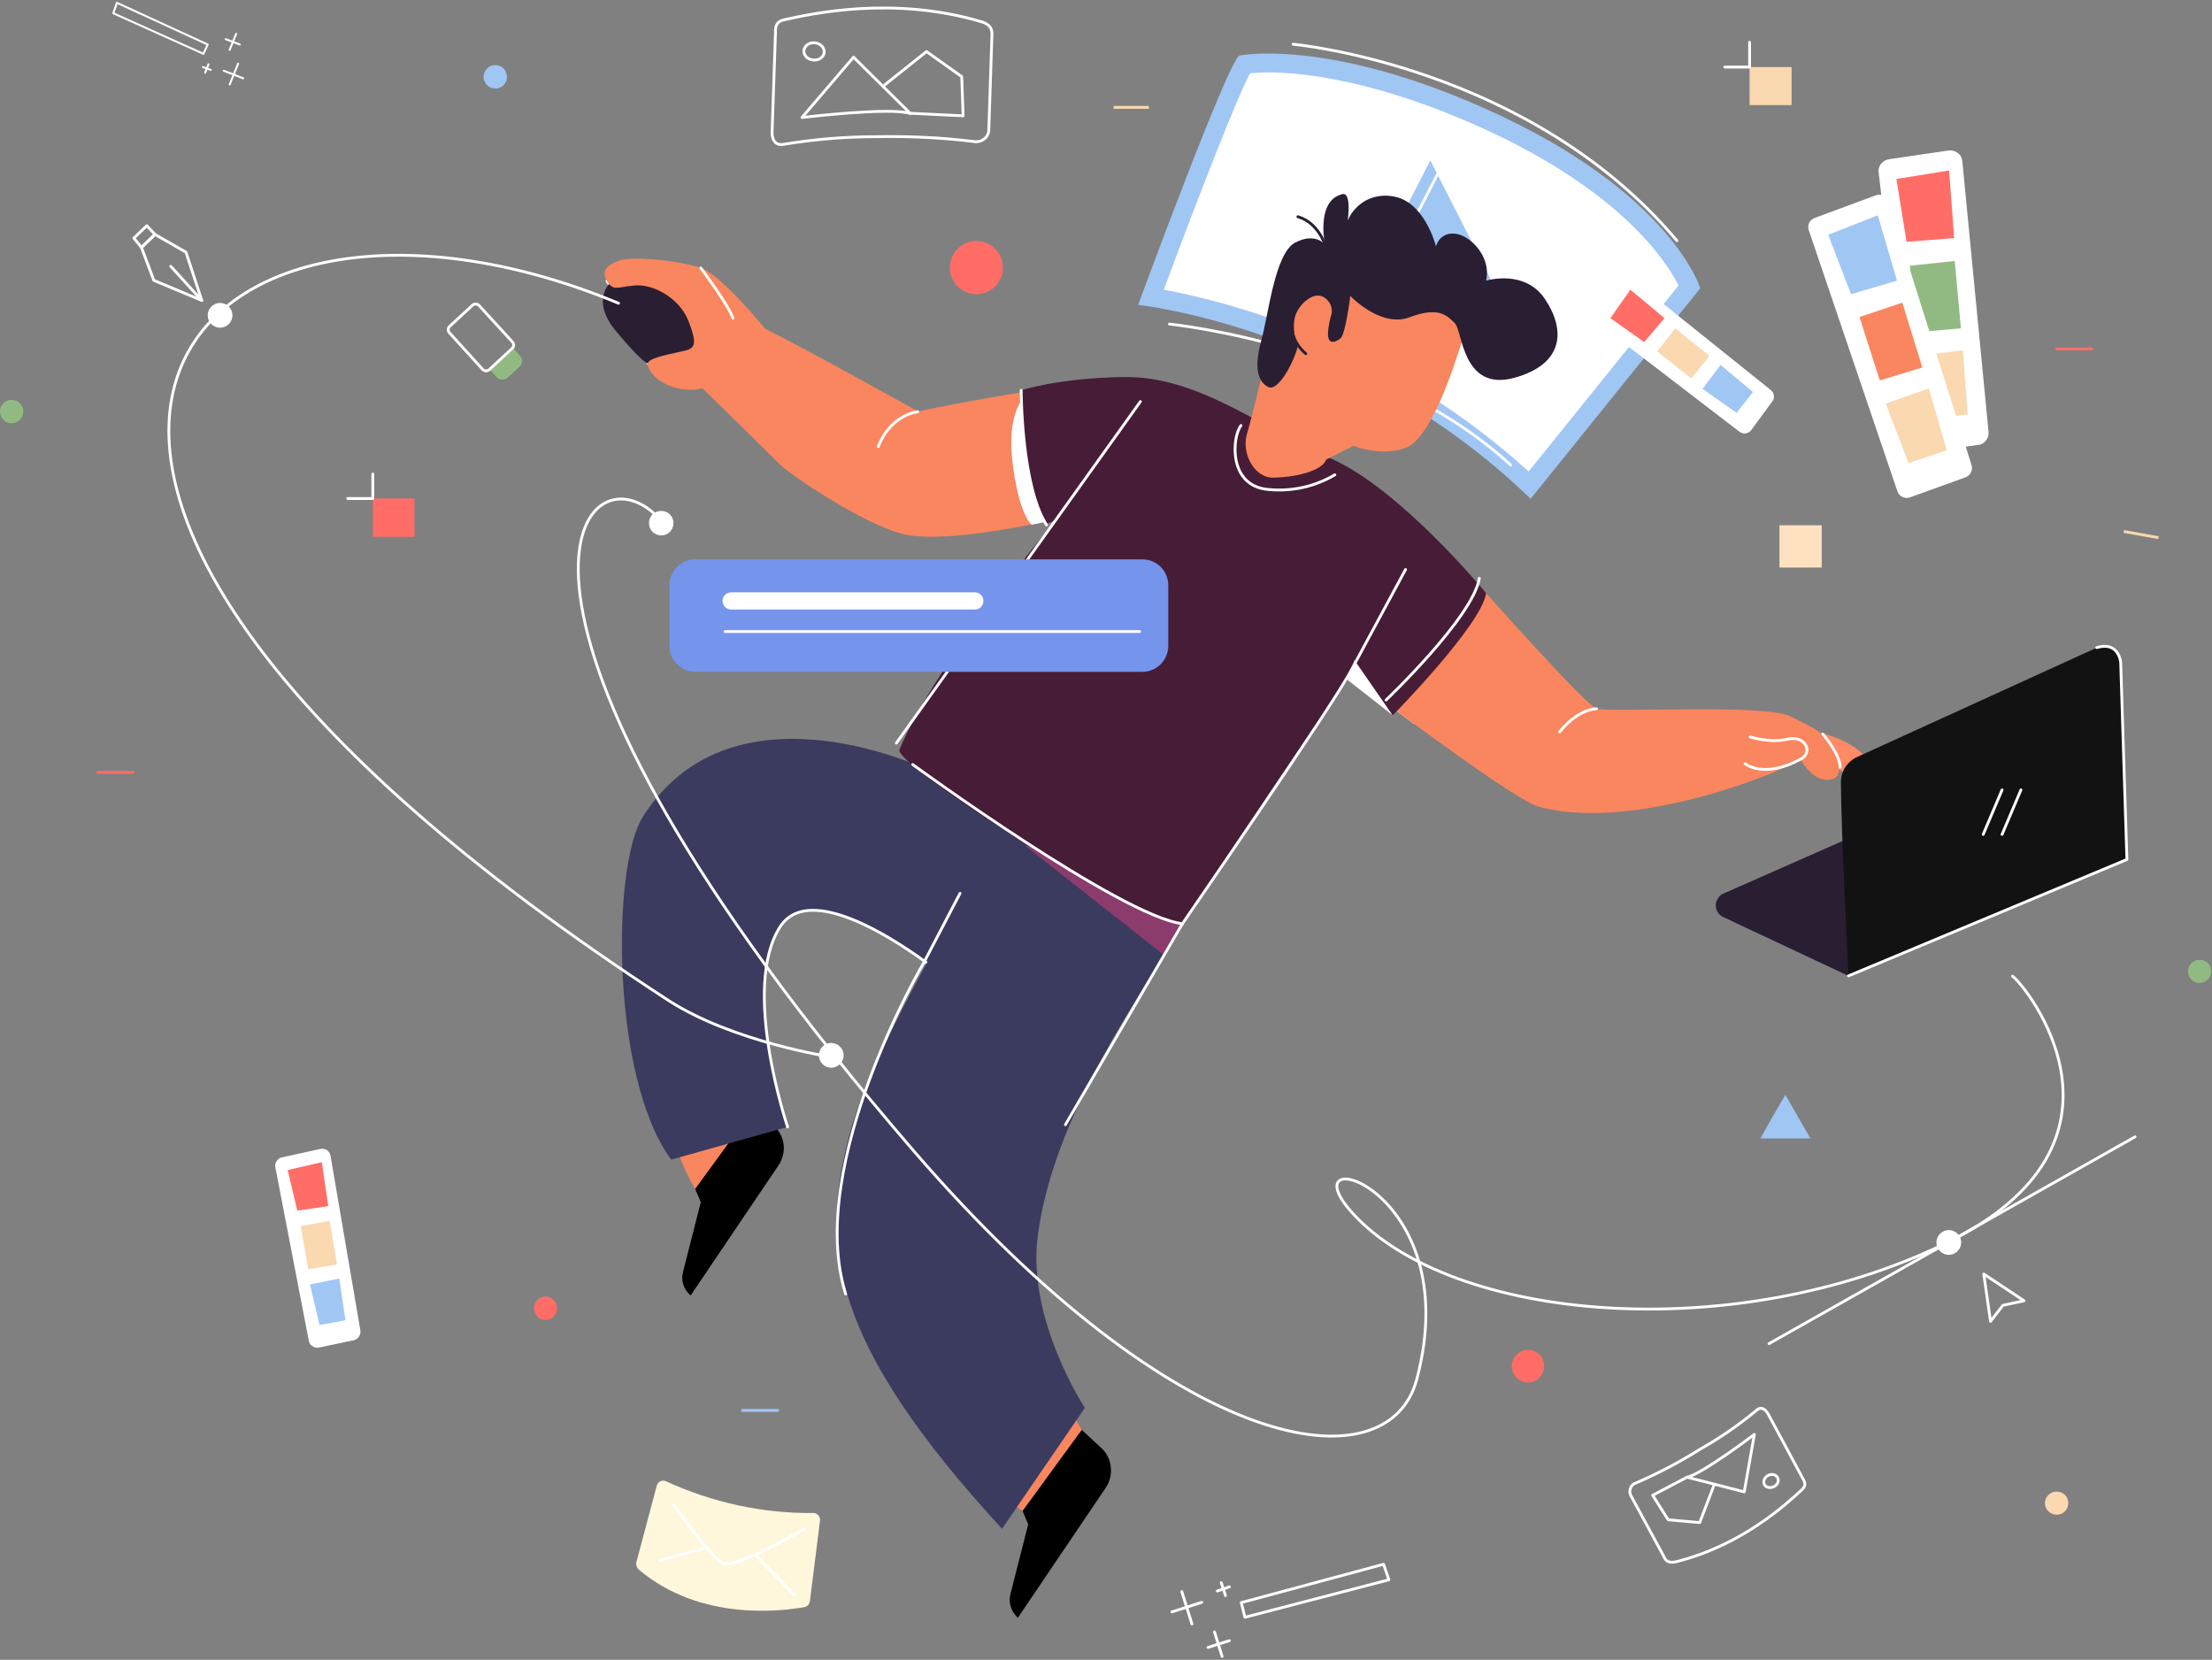 <svg version="1.2" xmlns="http://www.w3.org/2000/svg" viewBox="0 0 785 589" width="785" height="589">
	<rect x="0" y="0" width="785" height="589" fill="#808080" stroke="none"/>
	<title>contact-img-svg</title>
	<style>
		.s0 { fill: #ffffff } 
		.s1 { fill: #a0c6f4 } 
		.s2 { fill: none;stroke: #ffffff;stroke-linecap: round;stroke-linejoin: round } 
		.s3 { fill: #f9865f } 
		.s4 { fill: #000000 } 
		.s5 { fill: #2a1e33 } 
		.s6 { fill: #3b3b5f } 
		.s7 { fill: #8c3c6c } 
		.s8 { fill: #ff8a66 } 
		.s9 { fill: #471c36 } 
		.s10 { fill: none;stroke: #2a1e33;stroke-linecap: round;stroke-linejoin: round } 
		.s11 { fill: #ff6d66 } 
		.s12 { fill: #fad8b0 } 
		.s13 { fill: #121212 } 
		.s14 { fill: #fff7dc } 
		.s15 { fill: #ffe1c0 } 
		.s16 { fill: #ffffff;stroke: #ffffff;stroke-linecap: round;stroke-linejoin: round } 
		.s17 { fill: #91ba83 } 
		.s18 { fill: #7595ec } 
		.s19 { fill: none;stroke: #ffffff;stroke-linecap: round;stroke-linejoin: round;stroke-width: .7 } 
		.s20 { fill: none;stroke: #ff6d66;stroke-linecap: round;stroke-linejoin: round } 
		.s21 { fill: none;stroke: #fad8b0;stroke-miterlimit:10 } 
		.s22 { fill: none;stroke: #a0c6f4;stroke-linecap: round;stroke-linejoin: round } 
	</style>
	<path id="Layer" class="s0" d="m542.8 172.1c-54.1-50.8-117.6-64-134.4-66.7 11.3-30.5 28.8-75.9 33.1-82.6q4.2-0.5 8.5-0.5c12.3 0 38.7 2.6 76.9 19.8 55.2 24.8 69.8 52.8 72.8 59.6z"/>
	<path id="Layer" fill-rule="evenodd" class="s1" d="m449.9 19c13.5 0 40.1 2.8 78.2 20 65.2 29.4 75.3 63.3 75.3 63.3l-60.2 74.7c-63.1-61-139.3-68.8-139.3-68.8 0 0 32.1-87.2 36-88.5q5-0.8 10.1-0.7zm0.1 6.7q0 0 0 0 0.1 0 0.1 0zm0 0c-2.8 0-4.9 0.2-6.4 0.3-4.6 8.6-18.1 43.2-30.6 76.8 13.3 2.5 26.3 6.1 39.1 10.6 33.3 11.9 64.1 30.1 90.4 53.9l53.2-66c-4.3-8.5-20.4-33.6-70.2-56.1-37.6-16.9-63.5-19.5-75.5-19.5z"/>
	<path id="Layer" fill-rule="evenodd" class="s2" d="m415 115c0 0 74.9 7.5 121.1 50"/>
	<path id="Layer" class="s1" d="m479.7 111.3l27.9-54.4 28.8 56.7z"/>
	<path id="Layer" fill-rule="evenodd" class="s2" d="m485.1 110.5l28-54.4 28.7 56.8z"/>
	<path id="Layer" fill-rule="evenodd" class="s2" d="m458.9 15.7c0 0 84 7.6 136.2 69.7"/>
	<path id="Layer" class="s0" d="m501.8 256.9c-4.6-3.4-7.6-5.7-7.6-5.7 1.3-1.7 21.5-23.3 33.2-40.7 0 0-23.7 47.7-25.6 46.4z"/>
	<path id="Layer" fill-rule="evenodd" class="s2" d="m215.4 99.7c2.3 3.7 3.3 2.2 9.8 1.6 6.5-0.6 15.7 4.3 19 12.3 3.2 8 2.2 9.3 0.5 10.3-1.8 1-14.3 2.5-14.8 5"/>
	<path id="Layer" class="s3" d="m383.9 507.4l-5.8-9.9-20.7 34.5 5.4 4.2z"/>
	<path id="Layer" class="s3" d="m246.7 421.9c0 0-10.8-17.5-6.2-26l34.2 3.7z"/>
	<path id="Layer" class="s4" d="m246.7 421.9l2 4.7-6.3 24.7c-0.4 1.5-0.4 3.1 0.1 4.6 0.5 1.5 1.4 2.8 2.6 3.8l31.2-46.2c1.4-2.2 2.1-4.7 1.8-7.3-0.3-2.5-1.5-4.9-3.4-6.6l-7-6.5z"/>
	<path id="Layer" class="s5" d="m229.9 129c9.8-0.3 22.2-0.9 19.7-8.4-2.4-7.5-11.7-26.1-32.8-20.5 0 0-7.5 6.2 1.8 17.4 9.3 11.2 11.3 11.5 11.3 11.5z"/>
	<path id="Layer" class="s6" d="m279.5 399.9c0 0-16.7-49.4-2.6-71.1 11.7-17.9 49.8 11.2 55 15.1l27.3-49.3c0 0-6.3-8.8-21.8-17.5-15.4-8.7-79.3-34.6-109.3 12.8-11.1 17.6-11.2 92.8 10.1 121.6z"/>
	<path id="Layer" fill-rule="evenodd" class="s2" d="m279.5 399.9c0 0-16.7-49.4-2.6-71.1 11.7-17.9 49.8 11.2 55 15.1"/>
	<path id="Layer" class="s6" d="m359.2 294.6c-12.4 13.1-49.2 76.8-57.5 107.2-11 40.7-6.9 74.5 53.9 140.7l29.4-42.9c0 0-20.7-31.4-16.7-61.1 5.6-42.8 36-84.4 51.4-110.7z"/>
	<path id="Layer" class="s7" d="m363.8 300.1l48.9 38.5 14.6-22.3z"/>
	<path id="Layer" class="s8" d="m644.6 259.7q11.4 2.5 17.4 8.8c4 4.1 2.2 6.3 0.8 7.6-1.5 1.3-7.1-0.2-12-4.5-4.9-4.4-6.2-11.9-6.2-11.9z"/>
	<path id="Layer" class="s3" d="m494.2 251.2c1.3-1.7 21.5-23.3 33.2-40.7 0 0 35.3 39.7 39.2 41 1.4 0.5 10 0.4 20.9 0.3 18.1-0.2 42.3-0.4 47.7 2.3 8.5 4.2 13.6 6.4 15.8 12.4 2.1 5.9 2.9 9.8-2.2 10.2-5.9 0.4-9.8-7.3-9.8-7.3q-8.4 4.6-17.5 7.7c0 0-45.3 17.6-75.6 9.1-8.2-2.3-51.7-35-51.7-35z"/>
	<path id="Layer" class="s3" d="m219.4 92.6c-3.8 1.5-6.2 3.3-4 7.1 2.3 3.7 3.3 2.2 9.8 1.6 6.5-0.6 15.7 4.3 19 12.3 3.2 8 2.2 9.3 0.5 10.3-1.8 1-14.3 2.5-14.8 5-0.5 2.5 5.1 9.9 16.6 9.4l2.8-0.5c0 0 24.2 23.7 27.7 27.2 3.5 3.5 29.2 20.9 43.4 24.5 10.8 2.7 32.6-0.8 45.7-3.4 6.4-1.2 10.7-2.2 10.7-2.2 0 0-9.8-17.8-11.8-45.1 0 0-23.5 3.8-39.2 7.2 0 0-36.5-20.4-54.3-29.4 0 0-15.5-19-22.7-21.5-7.3-2.5-24.1-4.5-29.4-2.5z"/>
	<path id="Layer" class="s0" d="m366.1 186.2c6.3-1.2 10.7-2.3 10.7-2.3 0 0-11.9-15-13.9-42.3 0 0-5.4 5.8-3.7 21.3 2.1 19.5 6.9 23.3 6.9 23.3z"/>
	<path id="Layer" class="s9" d="m362.4 138.5c0 0 0.3 33.4 9.2 47.3l3.2-1.3c0 0-42 49.3-55.6 81.5-2.3 5.3 87.3 62.6 100.5 61.8 0 0 43.7-66.7 58.5-86.5l16.1 12.5c0 0 31.4-31.9 33.1-43.3 0 0-30.4-37-55.1-47.8-24.8-10.9-47.2-29.5-73.9-28.9-23.1 0.4-36 4.7-36 4.7z"/>
	<path id="Layer" class="s0" d="m494.2 253.8l-16-12.5 2.5-7z"/>
	<path id="Layer" class="s3" d="m518.6 121.8c-2.8 8.8-10.9 34.1-19.9 37.2-9.1 3.1-18.4-0.8-18.4-0.8l-9.7 4.9c-1 3.3-8.6 6.1-18.4 6.4-7.3 0.3-11.8-9-9.6-15.8 1-3.1 4.7-18.4 4.7-18.4 0 0 7.8-28.8 15-34.7 7.3-5.9 13.9-11.8 33.1-4.1 29.2 11.9 23.2 25.3 23.2 25.3z"/>
	<path id="Layer" class="s5" d="m460.5 123.1c-1.3 5.3-6.9 16.1-10.5 14.2-3.7-2-5-6.9-2.4-16.4 2.6-9.4 4.8-30.9 12-34.8 7.3-3.8 10.6 0.7 10.6 0.7 0 0-3.3-15.7 6.2-17.9 0 0 3.2-1.5 1.9 9.3 1.3-3 3.5-5.4 6.3-7 2.8-1.5 6-2.1 9.2-1.6 11.7 1.3 15.8 17.8 15.8 17.8 0.4-1.4 1.2-2.6 2.3-3.4 1.1-0.8 2.5-1.2 3.9-1.1 5.4 0 13.6 7.9 11.6 16.7 0 0 13.8-4.3 21 6.7 7.3 11 6.5 23-11.1 27.8-18.4 4.9-18.2-16.6-21-19.4-2.8-2.8-5.8-6-16.1-2.1-10.3 3.8-21-7.6-21-7.6 0 0-1.7 13.8-3.5 15.1-1.7 1.3-5.1 3-4.3-3.4 0.9-6.5 2-5.8 1.3-7.5-0.6-1.7-3.5-7.2-9.6-2.4-6.9 5.3-2.6 16.3-2.6 16.3z"/>
	<path id="Layer" fill-rule="evenodd" class="s10" d="m463.4 125.5c-4.1-3.4-6.9-9.6-3.3-15.6 3.6-6.1 9.5-6.9 11.3-4.6 1.8 2.3 2.5 6.2 0.8 10.7"/>
	<path id="Layer" class="s4" d="m362.9 536.2l2 4.7-6.3 24.7c-0.4 1.5-0.4 3.1 0.1 4.6 0.5 1.5 1.4 2.8 2.5 3.9l31.3-46.3c1.4-2.1 2-4.7 1.7-7.3-0.3-2.5-1.4-4.9-3.3-6.6l-7-6.5z"/>
	<path id="Layer" fill-rule="evenodd" class="s10" d="m470.2 86.8c0 0-2.4-7.8-9.6-9.9"/>
	<path id="Layer" fill-rule="evenodd" class="s2" d="m318.1 263.7l86.6-121.2"/>
	<path id="Layer" fill-rule="evenodd" class="s2" d="m440.4 151c-3.2 4.1-4.6 21.6 9.8 22.7 8.2 0.8 16.4-1 23.5-5.2"/>
	<path id="Layer" fill-rule="evenodd" class="s2" d="m248.7 95.1c0 0 9.9 13.2 11.4 17.8"/>
	<path id="Layer" fill-rule="evenodd" class="s2" d="m619.3 271c0 0 6.6 5.5 19.7-1.6 4.8-2.6 1.4-8.6-4.6-7.1-6.1 1.5-13.3-0.8-13.3-0.8"/>
	<path id="Layer" fill-rule="evenodd" class="s2" d="m646.9 260.5c0 0 6.3 7.4 6.1 11.8"/>
	<path id="Layer" fill-rule="evenodd" class="s2" d="m553.5 259.7c0 0 5.7-7.7 13.1-8.2"/>
	<path id="Layer" fill-rule="evenodd" class="s2" d="m311.7 158.5c0 0 3.3-10.5 14-12.4"/>
	<path id="Layer" fill-rule="evenodd" class="s2" d="m340.7 317l-12.8 24.5c0 0-42.2 71.5-27.8 117.7"/>
	<path id="Layer" fill-rule="evenodd" class="s2" d="m378.1 399.1l41.5-71.3c0 0 54.5-79.1 60-90.1l19.2-35.6"/>
	<path id="Layer" fill-rule="evenodd" class="s2" d="m323.9 271.3c0 0 73.9 53.9 95.8 56.5"/>
	<path id="Layer" fill-rule="evenodd" class="s2" d="m362.4 138.5c0 0 0 33.9 9 47.8"/>
	<path id="Layer" fill-rule="evenodd" class="s2" d="m525 205.2c-2.3 13.9-33.1 43.2-33.1 43.2"/>
	<path id="Layer" class="s0" d="m295 378.9c2.4 0 4.4-2 4.4-4.4 0-2.4-2-4.4-4.4-4.4-2.4 0-4.4 2-4.4 4.4 0 2.4 2 4.4 4.4 4.4z"/>
	<path id="Layer" fill-rule="evenodd" class="s2" d="m706.4 468.9l-2.4-16.8 14.3 9.5-7.5 1.6z"/>
	<path id="Layer" fill-rule="evenodd" class="s2" d="m232 182.1c-27.1-24-71.9 35.8 91.9 225.9 94.6 109.7 168.9 119.5 178.9 81.4 18.1-68.5-47.1-85.8-22.9-59 35.3 39 135.7 47.2 210.4 10.9 73.8-35.9 28.5-91.7 23.9-94.9"/>
	<path id="Layer" class="s0" d="m691.6 445.3c2.4 0 4.4-2 4.4-4.4 0-2.4-2-4.4-4.4-4.4-2.4 0-4.4 2-4.4 4.4 0 2.4 2 4.4 4.4 4.4z"/>
	<path id="Layer" fill-rule="evenodd" class="s2" d="m627.8 476.8l129.9-73.4"/>
	<path id="Layer" class="s0" d="m234.7 190c2.4 0 4.3-1.9 4.3-4.4 0-2.4-1.9-4.3-4.3-4.3-2.5 0-4.4 1.9-4.4 4.3 0 2.5 1.9 4.4 4.4 4.4z"/>
	<path id="Layer" class="s11" d="m346.5 104.4c5.2 0 9.4-4.2 9.4-9.4 0-5.2-4.2-9.5-9.4-9.5-5.2 0-9.4 4.3-9.4 9.5 0 5.2 4.2 9.4 9.4 9.4z"/>
	<path id="Layer" class="s1" d="m175.8 23.1c-0.8 0-1.6 0.2-2.3 0.7-0.7 0.5-1.2 1.1-1.6 1.9-0.3 0.7-0.4 1.6-0.2 2.4 0.2 0.8 0.6 1.5 1.1 2.1 0.6 0.6 1.4 1 2.2 1.1 0.8 0.2 1.6 0.1 2.4-0.2 0.7-0.3 1.4-0.8 1.8-1.5 0.5-0.7 0.7-1.5 0.7-2.3 0-1.1-0.4-2.2-1.2-3-0.8-0.8-1.8-1.2-2.9-1.2z"/>
	<path id="Layer" class="s12" d="m729.9 537.5c2.3 0 4.1-1.8 4.1-4.1 0-2.3-1.8-4.1-4.1-4.1-2.3 0-4.2 1.8-4.2 4.1 0 2.3 1.9 4.1 4.2 4.1z"/>
	<path id="Layer" class="s5" d="m656 346.3l-44.5-20.9c-0.8-0.3-1.4-0.9-1.9-1.7-0.5-0.7-0.7-1.6-0.7-2.5 0-0.8 0.3-1.7 0.8-2.4 0.4-0.8 1.1-1.4 1.9-1.7l82.7-36.5q0.9-0.4 1.8-0.4 1 0 1.9 0.4l56.8 24.5z"/>
	<path id="Layer" class="s13" d="m653.3 277.7c0.1 18.4 2.7 68.6 2.7 68.6l98.9-41.3-2.2-69.9c-0.1-1-0.3-2-0.8-2.9-0.5-0.8-1.2-1.5-2.1-2.1-0.8-0.5-1.8-0.8-2.8-0.9-0.9 0-1.9 0.2-2.8 0.6l-85.1 38.8c-1.8 0.8-3.2 2.1-4.3 3.7-1 1.6-1.5 3.5-1.5 5.4z"/>
	<path id="Layer" fill-rule="evenodd" class="s2" d="m656 346.3l98.8-41.3-2.2-69.9c0 0-0.6-7.7-8.5-5.3"/>
	<path id="Layer" fill-rule="evenodd" class="s2" d="m703.8 296.1l6.7-15.8"/>
	<path id="Layer" fill-rule="evenodd" class="s2" d="m710.5 296.1l6.7-15.8"/>
	<path id="Layer" class="s11" d="m193.6 468.4c2.3 0 4.1-1.9 4.1-4.1 0-2.3-1.8-4.2-4.1-4.2-2.3 0-4.1 1.9-4.1 4.2 0 2.2 1.8 4.1 4.1 4.1z"/>
	<path id="Layer" class="s11" d="m542.3 490.6c3.1 0 5.7-2.6 5.7-5.8 0-3.2-2.6-5.8-5.7-5.8-3.2 0-5.8 2.6-5.8 5.8 0 3.2 2.6 5.8 5.8 5.8z"/>
	<path id="Layer" class="s14" d="m236.5 525.7c16.3 7.5 34.2 11.4 52.2 11.2q0.5 0 1 0.2 0.4 0.3 0.7 0.6 0.4 0.4 0.5 0.9 0.2 0.5 0.1 1l-3.6 28.7c-0.1 0.5-0.3 0.9-0.6 1.3-0.4 0.3-0.8 0.6-1.3 0.7-7.4 1.3-36.8 5.4-58.9-13.4q-0.5-0.5-0.7-1.1-0.2-0.7-0.1-1.3l7.3-27.4q0.2-0.5 0.5-0.9 0.4-0.4 0.9-0.6 0.5-0.2 1-0.2 0.5 0.1 1 0.3z"/>
	<path id="Layer" fill-rule="evenodd" class="s2" d="m239.1 534.1c0 0 12.7 17.9 17.2 20.5 4.6 2.6 29.1-12.1 29.1-12.1"/>
	<path id="Layer" fill-rule="evenodd" class="s2" d="m268.4 552.1l13.4 13.8"/>
	<path id="Layer" fill-rule="evenodd" class="s2" d="m249.8 549.5l-15.7 4.2"/>
	<path id="Layer" class="s15" d="m646.5 186.4h-15v15h15z"/>
	<path id="Layer" class="s1" d="m633.6 388.5l4.4 7.7 4.5 7.8h-8.9-8.9l4.4-7.8z"/>
	<path id="Layer" fill-rule="evenodd" class="s2" d="m274 46.8l1.2-35.1c-0.2-3.3 1.2-4.3 3.2-4.7 9.5-2.1 38.4-8.6 69.8 0.7 4 1.2 3.9 3.4 3.8 5.3l-1.1 33.4q-0.1 0.9-0.6 1.8-0.5 0.8-1.3 1.3-0.8 0.6-1.7 0.7-1 0.2-1.9 0c-11.4-1.4-22.8-1.9-34.3-1.7-11 0-22 0.9-32.9 2.7-3.1 0.6-4.3-1.7-4.2-4.4z"/>
	<path id="Layer" fill-rule="evenodd" class="s2" d="m284.6 41.7l18.3-21.4 20.2 20c-7-2.4-38.5 1.4-38.5 1.4z"/>
	<path id="Layer" fill-rule="evenodd" class="s2" d="m314 30.1l14.8-11.8 12.5 8.9 0.5 13.9-18.7-0.9"/>
	<path id="Layer" fill-rule="evenodd" class="s2" d="m292.5 18.6c0.1-1.7-1.3-3.2-3.3-3.4-2-0.2-3.7 1-3.9 2.7-0.2 1.7 1.3 3.2 3.3 3.4 2 0.2 3.7-1 3.9-2.7z"/>
	<path id="Layer" fill-rule="evenodd" class="s2" d="m627.5 501.8l12.2 22.7c1.3 2 0.9 3.1-0.3 4.2-5.2 4.8-21.2 19.7-44.6 25.5-3.1 0.7-3.8-0.7-4.4-2l-11.7-21.6q-0.3-0.6-0.3-1.3 0-0.7 0.3-1.4 0.3-0.6 0.8-1.1 0.6-0.4 1.2-0.6c7.8-3.4 15.3-7.3 22.4-11.8 7.1-4 13.8-8.6 20.1-13.8 1.7-1.7 3.3-0.6 4.3 1.2z"/>
	<path id="Layer" fill-rule="evenodd" class="s2" d="m622.6 509l-3.6 20.4-20.3-5.2c5.3-1.1 23.9-15.2 23.9-15.2z"/>
	<path id="Layer" fill-rule="evenodd" class="s2" d="m608.2 527.2l-5 13.1-11.2-1-5.5-8.7 12.2-6.4"/>
	<path id="Layer" fill-rule="evenodd" class="s2" d="m629.4 527.6c1.4-0.6 2-2 1.5-3.1-0.5-1.2-2-1.6-3.3-1-1.3 0.6-2 2-1.5 3.2 0.5 1.1 2 1.5 3.3 0.9z"/>
	<path id="Layer" class="s16" d="m567.8 114.6l49.8 38.2q0.4 0.3 0.9 0.4 0.4 0.2 0.9 0.1 0.5-0.1 0.9-0.3 0.5-0.3 0.8-0.7l7.5-10.2c0.4-0.5 0.5-1.1 0.4-1.8-0.1-0.6-0.4-1.1-0.9-1.5l-49.1-39.4q-0.4-0.3-0.9-0.5-0.4-0.1-0.9 0-0.5 0-1 0.3-0.4 0.3-0.7 0.7l-8.2 11.4c-0.4 0.5-0.6 1.1-0.5 1.7 0.1 0.7 0.5 1.2 1 1.6z"/>
	<path id="Layer" class="s11" d="m571.5 112.9l12 8.5 7.2-8.5-12.1-10.1z"/>
	<path id="Layer" class="s12" d="m588.1 124.7l12.1 9.6 6.5-8-12.2-9.8z"/>
	<path id="Layer" class="s1" d="m604.2 138l12.1 8.5 5.8-7.4-11.5-9.6z"/>
	<path id="Layer" class="s16" d="m667.2 61.2l11.3 95.5q0.1 0.8 0.5 1.4 0.3 0.7 0.9 1.2 0.6 0.4 1.4 0.6 0.7 0.2 1.5 0.1l19.2-2.6c1-0.1 1.8-0.6 2.4-1.4 0.6-0.8 0.9-1.7 0.8-2.7l-9.3-96q-0.1-0.8-0.4-1.5-0.4-0.7-1-1.1-0.6-0.5-1.4-0.7-0.7-0.2-1.5-0.1l-21.2 3.1c-1 0.2-1.9 0.7-2.5 1.5-0.6 0.8-0.9 1.8-0.7 2.7z"/>
	<path id="Layer" class="s11" d="m673 63.5l3.6 22.3 16.9-1.3-1.8-24z"/>
	<path id="Layer" class="s17" d="m677.8 94.3l2.4 23.6 15.7-1.4-2.2-23.9z"/>
	<path id="Layer" class="s12" d="m680.5 126.3l3.6 22.4 14.2-1.6-1.7-22.8z"/>
	<path id="Layer" class="s16" d="m642.4 81.6l31.4 92.5q0.2 0.6 0.6 1.1 0.4 0.4 1 0.7 0.5 0.2 1.1 0.3 0.6 0 1.2-0.2l19.7-7.1c0.7-0.3 1.3-0.8 1.6-1.5 0.4-0.7 0.4-1.5 0.2-2.2l-29.5-93.5q-0.2-0.6-0.6-1.1-0.4-0.4-1-0.7-0.5-0.3-1.1-0.3-0.6 0-1.2 0.2l-21.6 8c-0.8 0.3-1.4 0.8-1.7 1.5-0.3 0.7-0.4 1.5-0.1 2.3z"/>
	<path id="Layer" class="s1" d="m648.8 83.3l8.1 21.1 16.3-4.8-6.8-23.2z"/>
	<path id="Layer" class="s3" d="m659.9 112.5l7.2 22.5 15.1-4.6-7.1-23z"/>
	<path id="Layer" class="s12" d="m669.2 143.2l8.1 21.1 13.6-4.5-6.4-22z"/>
	<path id="Layer" class="s18" d="m405.5 198.5h-158.8c-5 0-9.1 4.1-9.1 9.2v21.5c0 5 4.1 9.2 9.1 9.2h158.8c5 0 9.1-4.2 9.1-9.2v-21.5c0-5.1-4.1-9.2-9.1-9.2z"/>
	<path id="Layer" class="s0" d="m346 210.2h-86.6c-1.6 0-3 1.4-3 3 0 1.7 1.4 3.1 3 3.1h86.6c1.7 0 3-1.4 3-3.1 0-1.6-1.3-3-3-3z"/>
	<path id="Layer" fill-rule="evenodd" class="s2" d="m257.3 224.1h147.1"/>
	<path id="Layer" class="s17" d="m182 123.5l2.5 2.7c0.5 0.6 0.8 1.3 0.8 2-0.1 0.8-0.4 1.5-1 2l-4.1 3.8c-0.5 0.5-1.3 0.7-2 0.7-0.8 0-1.5-0.4-2-0.9l-2.5-2.8z"/>
	<path id="Layer" fill-rule="evenodd" class="s2" d="m159.5 118.1l11.8 13c0.6 0.6 1.6 0.7 2.3 0.1l8.1-7.5c0.7-0.6 0.8-1.6 0.2-2.3l-11.9-13c-0.6-0.6-1.6-0.7-2.3-0.1l-8.1 7.5c-0.7 0.6-0.7 1.6-0.1 2.3z"/>
	<path id="Layer" class="s11" d="m147.1 176.9h-14.8v13.6h14.8z"/>
	<path id="Layer" fill-rule="evenodd" class="s2" d="m132.3 168.2v8.7h-8.9"/>
	<path id="Layer" class="s12" d="m635.8 23.8h-14.9v13.5h14.9z"/>
	<path id="Layer" fill-rule="evenodd" class="s2" d="m620.9 15v8.8h-8.8"/>
	<path id="Layer" fill-rule="evenodd" class="s2" d="m219.5 107.6c-153.8-63.8-272.1 59.1 17.7 247.4 22.9 14.8 57.9 20.1 57.9 20.1"/>
	<path id="Layer" class="s0" d="m78.1 116.3c2.4 0 4.4-2 4.4-4.4 0-2.4-2-4.4-4.4-4.4-2.4 0-4.4 2-4.4 4.4 0 2.4 2 4.4 4.4 4.4z"/>
	<path id="Layer" fill-rule="evenodd" class="s2" d="m50.2 87.8l4.8-4.6 11 6.3 5.6 17.1-17-7.1z"/>
	<path id="Layer" fill-rule="evenodd" class="s2" d="m55 83.2l-4.8 4.6-2.7-3.3 4.6-4.4z"/>
	<path id="Layer" fill-rule="evenodd" class="s2" d="m71.6 106.6l-11-12.1"/>
	<path id="Layer" class="s16" d="m98.2 414.1l11.9 61.7q0.1 0.5 0.4 0.9 0.3 0.4 0.7 0.6 0.4 0.3 0.9 0.4 0.5 0.1 1 0l12.4-2.6c0.6-0.2 1.1-0.5 1.5-1.1 0.3-0.5 0.5-1.1 0.4-1.8l-10.6-62q-0.1-0.5-0.4-1-0.3-0.4-0.7-0.7-0.4-0.2-0.9-0.3-0.5-0.1-1 0l-13.7 3q-0.5 0.1-0.9 0.4-0.4 0.3-0.6 0.7-0.3 0.4-0.4 0.8-0.1 0.5 0 1z"/>
	<path id="Layer" class="s11" d="m102.1 415.2l3.4 14.4 11-1.6-2.3-15.6z"/>
	<path id="Layer" class="s12" d="m106.7 435.1l2.7 15.3 10.2-1.7-2.6-15.5z"/>
	<path id="Layer" class="s1" d="m110 455.8l3.4 14.4 9.2-1.7-2.2-14.8z"/>
	<path id="Layer" fill-rule="evenodd" class="s2" d="m440.5 568.7l50.5-13.6 1.9 5.5-51.1 13.3z"/>
	<path id="Layer" fill-rule="evenodd" class="s2" d="m433.4 561.6l1.5 4.6"/>
	<path id="Layer" fill-rule="evenodd" class="s2" d="m432 564.6l4.3-1.5"/>
	<path id="Layer" fill-rule="evenodd" class="s2" d="m431 579.1l2.7 8.7"/>
	<path id="Layer" fill-rule="evenodd" class="s2" d="m428.7 584.6l7.6-2.4"/>
	<path id="Layer" fill-rule="evenodd" class="s2" d="m419.4 564.8l3.6 11.5"/>
	<path id="Layer" fill-rule="evenodd" class="s2" d="m415.9 572l10.6-3.4"/>
	<path id="Layer" fill-rule="evenodd" class="s19" d="m72.2 19.1l-32-14.4 1.3-3.7 32.2 14.8z"/>
	<path id="Layer" fill-rule="evenodd" class="s19" d="m72.8 25.8l1.2-3"/>
	<path id="Layer" fill-rule="evenodd" class="s19" d="m74.8 24.8l-2.8-1"/>
	<path id="Layer" fill-rule="evenodd" class="s19" d="m81.5 17.7l2.3-5.7"/>
	<path id="Layer" fill-rule="evenodd" class="s19" d="m85.1 15.8l-5-1.9"/>
	<path id="Layer" fill-rule="evenodd" class="s19" d="m81.5 30l3-7.4"/>
	<path id="Layer" fill-rule="evenodd" class="s19" d="m86.3 27.8l-6.9-2.7"/>
	<path id="Layer" fill-rule="evenodd" class="s20" d="m34.7 274.1h12.5"/>
	<path id="Layer" fill-rule="evenodd" class="s20" d="m729.9 123.8h12.4"/>
	<path id="Layer" fill-rule="evenodd" class="s21" d="m395.2 38.1h12.5"/>
	<path id="Layer" fill-rule="evenodd" class="s21" d="m753.7 188.6l12.3 2.2"/>
	<path id="Layer" fill-rule="evenodd" class="s22" d="m263.5 500.5h12.5"/>
	<path id="Layer" class="s17" d="m780.6 348.8c2.3 0 4.1-1.8 4.1-4.1 0-2.3-1.8-4.1-4.1-4.1-2.3 0-4.1 1.8-4.1 4.1 0 2.3 1.8 4.1 4.1 4.1z"/>
	<path id="Layer" class="s17" d="m4.1 150.2c2.3 0 4.2-1.9 4.2-4.2 0-2.2-1.9-4.1-4.2-4.1-2.3 0-4.1 1.9-4.1 4.1 0 2.3 1.8 4.2 4.1 4.2z"/>
</svg>
